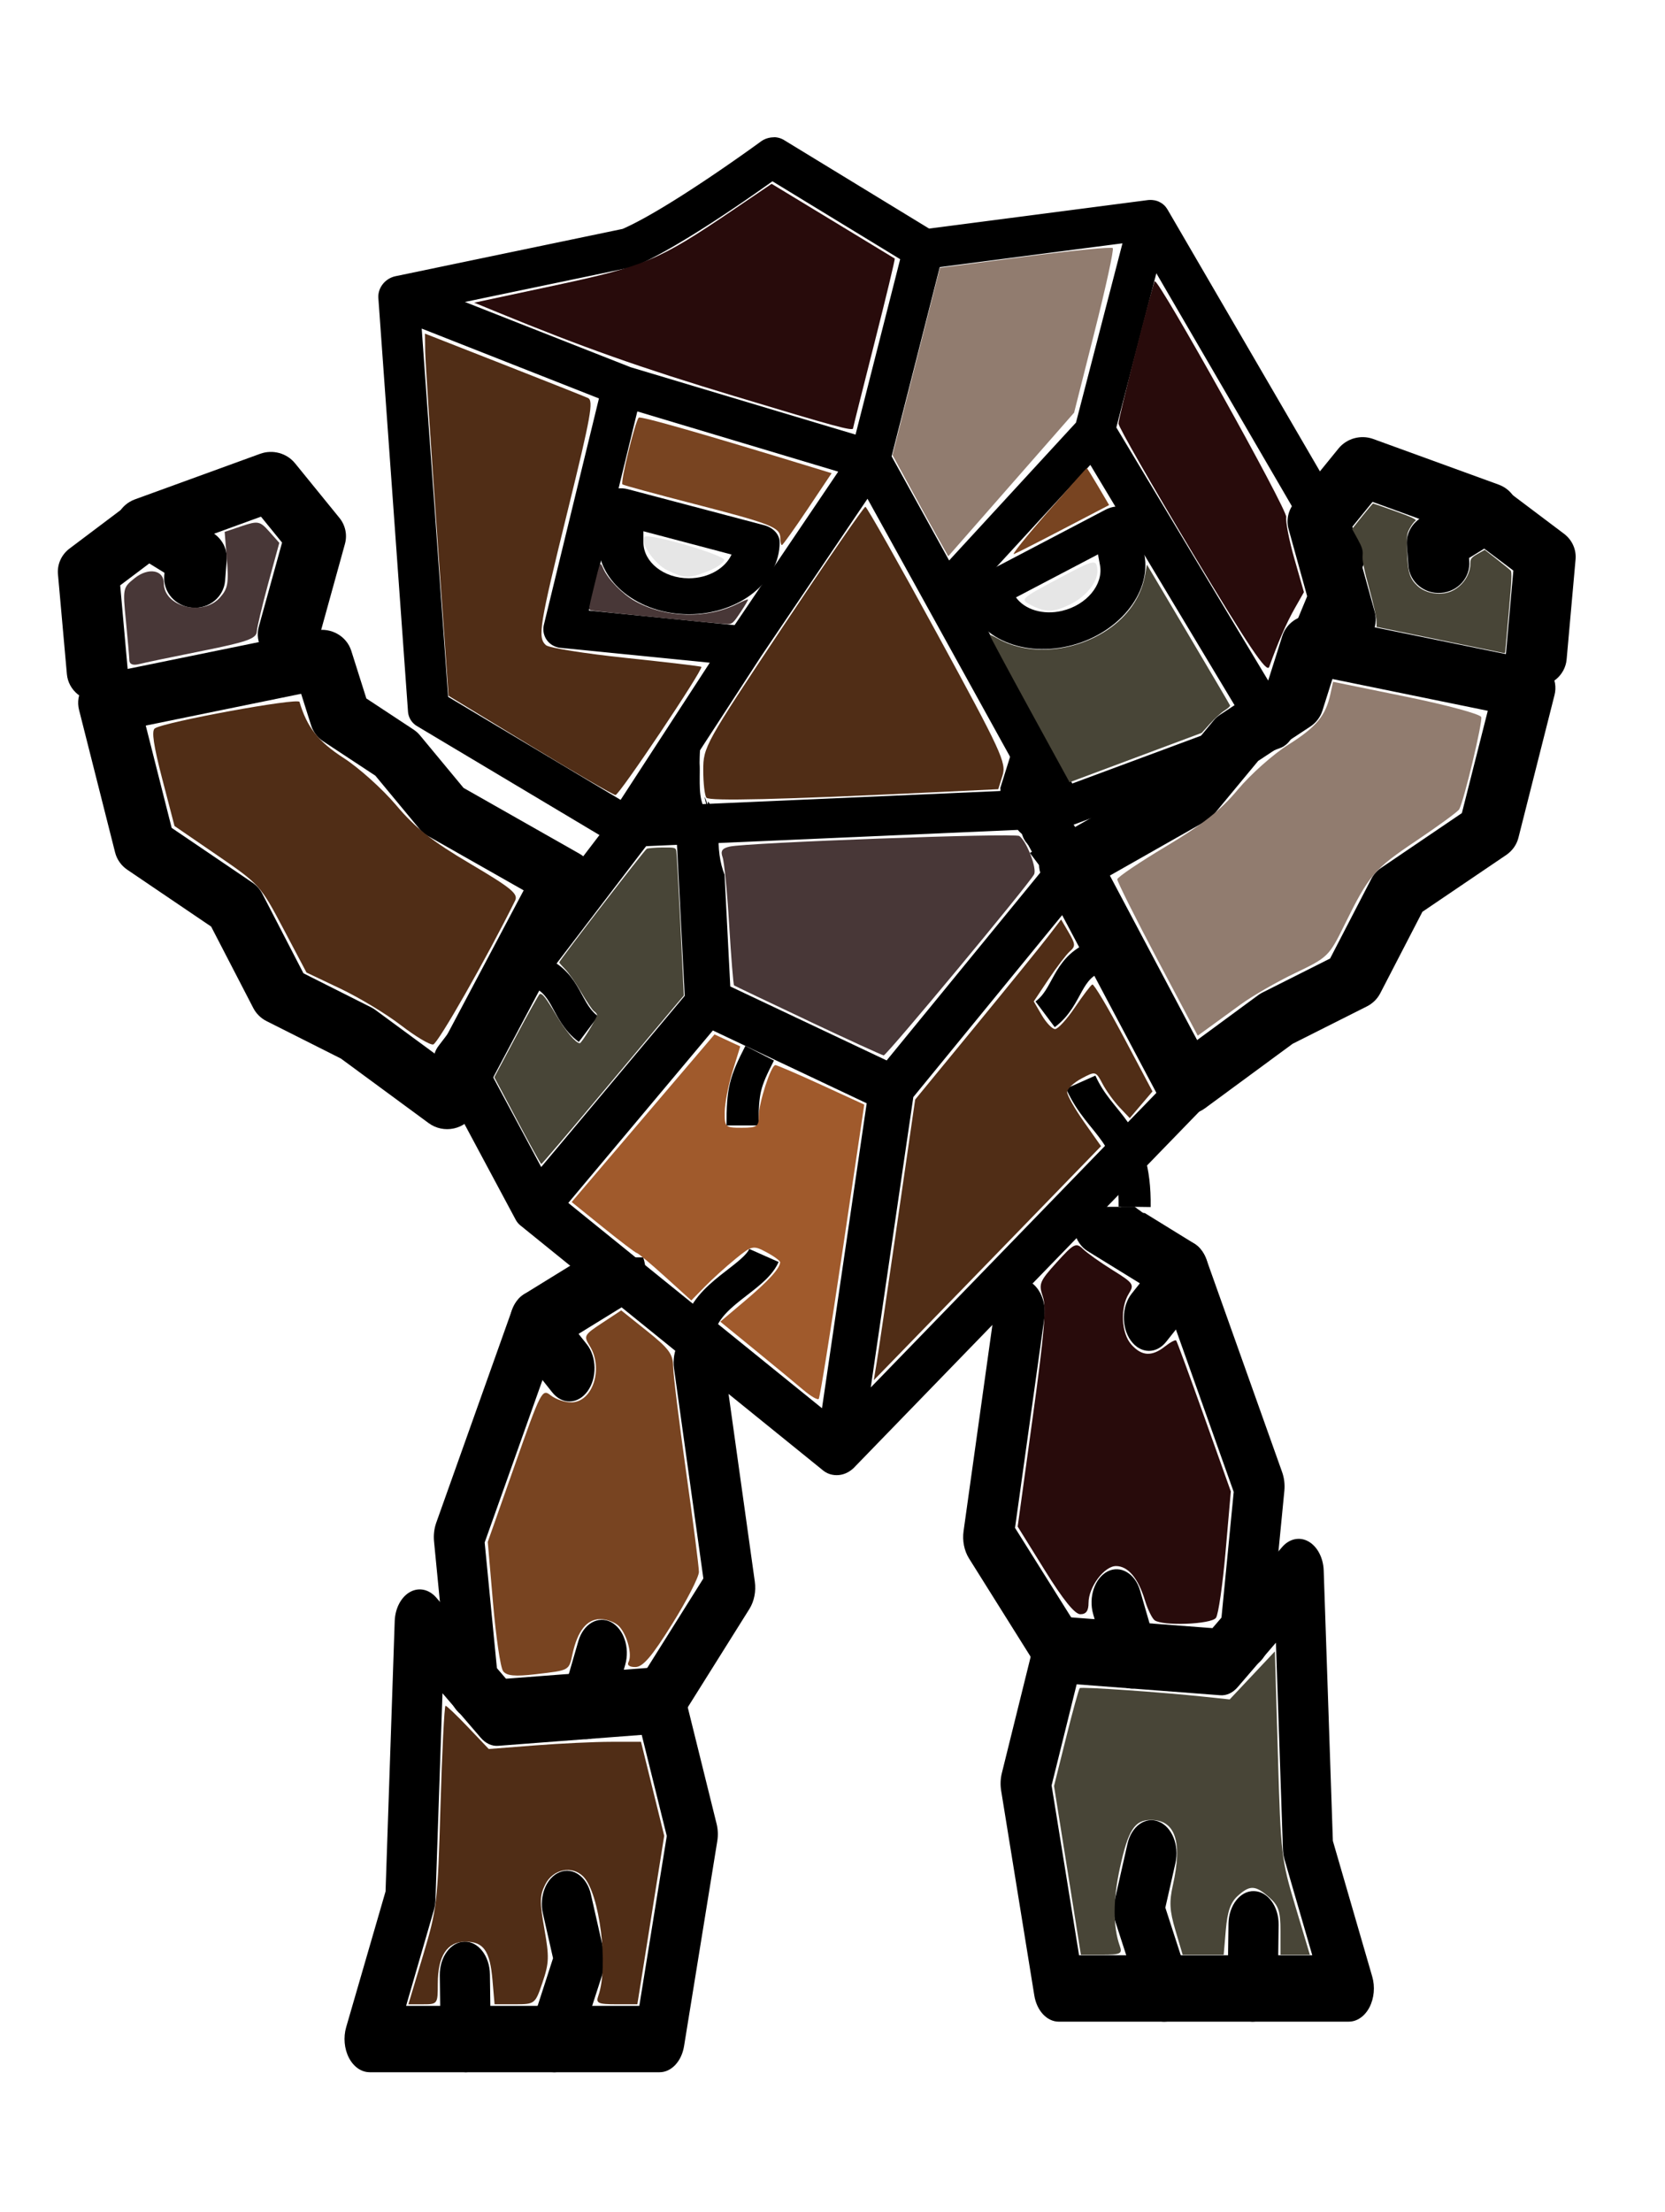 <?xml version="1.0" encoding="UTF-8" standalone="no"?>
<svg
   xmlns:dc="http://purl.org/dc/elements/1.1/"
   xmlns:cc="http://creativecommons.org/ns#"
   xmlns:rdf="http://www.w3.org/1999/02/22-rdf-syntax-ns#"
   xmlns:svg="http://www.w3.org/2000/svg"
   xmlns="http://www.w3.org/2000/svg"
   xmlns:sodipodi="http://sodipodi.sourceforge.net/DTD/sodipodi-0.dtd"
   xmlns:inkscape="http://www.inkscape.org/namespaces/inkscape"
   viewBox="0 0 64 85"
   x="0px"
   y="0px"
   version="1.1"
   id="svg8"
   sodipodi:docname="user-golem.svg"
   inkscape:version="1.0.1 (3bc2e813f5, 2020-09-07)">
  <defs
     id="defs12" />
  <sodipodi:namedview
     pagecolor="#ffffff"
     bordercolor="#666666"
     borderopacity="1"
     objecttolerance="10"
     gridtolerance="10"
     guidetolerance="10"
     inkscape:pageopacity="0"
     inkscape:pageshadow="2"
     inkscape:window-width="1920"
     inkscape:window-height="1017"
     id="namedview10"
     showgrid="false"
     inkscape:zoom="7.0710678"
     inkscape:cx="11.405367"
     inkscape:cy="42.454995"
     inkscape:window-x="1912"
     inkscape:window-y="-8"
     inkscape:window-maximized="1"
     inkscape:current-layer="svg8"
     inkscape:document-rotation="0" />
  <path
     style="fill:#483737;fill-rule:evenodd;stroke-width:0.212;stroke-miterlimit:4;stroke-dasharray:none"
     d=""
     id="path1451" />
  <path
     id="path2"
     style="fill-rule:evenodd;stroke-width:0.439"
     d="m 26.306,27.934 c -0.096,0.059 -0.19,0.128 -0.268,0.227 -0.004,0.005 -0.007,0.01 -0.011,0.015 l -9.168,12.008 c -0.22,0.288 -0.258,0.665 -0.1,0.961 l 3.05,5.696 c 0.018,0.036 0.038,0.069 0.061,0.102 0.049,0.069 0.108,0.126 0.173,0.174 l 11.559,9.353 c 0.037,0.033 0.078,0.064 0.12,0.089 0.112,0.07 0.234,0.107 0.359,0.118 0.22,0.02 0.458,-0.043 0.664,-0.212 0.045,-0.036 0.087,-0.074 0.125,-0.118 L 46.542,42.253 c 0.289,-0.298 0.359,-0.736 0.168,-1.068 l -4.738,-8.277 c -0.006,-0.01 -0.012,-0.021 -0.018,-0.031 -0.016,-0.026 -0.034,-0.053 -0.052,-0.077 L 41.387,32.12 c -0.002,1.77e-4 -0.003,0.002 -0.005,0.003 -0.267,0.025 -0.535,0.031 -0.805,0.02 -0.073,0.071 -0.141,0.149 -0.225,0.202 -0.332,0.208 -0.554,0.335 -0.768,0.424 l 0.491,0.652 -5.993,7.324 -6.011,-2.842 -0.22,-4.296 c -0.178,-0.445 -0.265,-1.011 -0.22,-1.694 -0.03,-0.021 -0.064,-0.043 -0.08,-0.061 -0.089,-0.102 -0.144,-0.23 -0.191,-0.363 -0.462,-0.524 -0.467,-0.992 -0.464,-1.623 0.002,-0.185 0.006,-0.37 -0.005,-0.555 -3.44e-4,-0.046 0.004,-0.334 0.02,-0.534 -0.051,-0.158 -0.105,-0.314 -0.18,-0.463 -0.032,-0.013 -0.063,-0.03 -0.095,-0.041 0.096,0.023 0.029,-0.002 0.082,0.01 -0.024,-0.047 -0.046,-0.094 -0.07,-0.141 -0.116,-0.066 -0.195,-0.101 -0.343,-0.21 z m 0.795,2.717 c -0.056,-0.122 0.055,0.269 0.082,0.404 0.015,0.008 0.033,0.012 0.048,0.02 -0.037,-0.145 -0.07,-0.294 -0.13,-0.424 z m 0.118,0.158 c -0.023,0.003 -0.009,0.122 0.025,0.271 0.042,0.022 0.091,0.036 0.134,0.056 -0.04,-0.097 -0.071,-0.199 -0.123,-0.289 -0.016,-0.029 -0.029,-0.039 -0.036,-0.038 z m -1.27,0.245 0.37,7.209 -5.516,6.578 -2.218,-4.14 z m 1.468,0.496 c 0.015,0.026 0.028,0.067 0.043,0.084 0.027,0.031 0.066,0.046 0.098,0.072 -0.059,-0.053 -0.092,-0.104 -0.141,-0.156 z m 13.606,3.373 3.816,6.667 -11.368,11.72 1.636,-11.157 z m -13.622,4.671 5.913,2.798 -1.718,11.717 -9.752,-7.889 z" />
  <g
     id="g10"
     transform="matrix(0.299,0,0,0.3,18.438,2.664)">
    <path
       id="path8"
       style="stroke-width:0.243"
       transform="matrix(3.891,0,0,4.362,-88.916,-60.879)"
       d="m 27.443,25.785 c -0.036,0.005 -0.05,0.007 -0.09,0.012 0.042,0.007 0.046,0.004 0.086,0.01 2.36e-4,-0.005 0.004,-0.017 0.004,-0.021 z" />
  </g>
  <path
     id="path990"
     style="fill:none;stroke:#000000;stroke-width:1.851;stroke-linecap:butt;stroke-linejoin:miter;stroke-miterlimit:4;stroke-dasharray:none;stroke-opacity:1"
     d="m 39.41,30.352 c -0.008,0.026 -0.022,0.057 -0.032,0.084 1.83e-4,0.007 -0.003,0.014 0,0.02 0.088,0.199 0.244,0.345 0.35,0.524 0.046,0.077 0.044,0.246 0.116,0.327 0.045,0.051 0.109,0.084 0.164,0.128 z m 0.598,1.084 0.125,0.227 c -0.017,-0.063 -0.04,-0.121 -0.057,-0.158 -0.015,-0.034 -0.043,-0.049 -0.068,-0.069 z m 0.125,0.227 c 0.019,0.067 0.034,0.138 0.061,0.169 0.028,0.032 0.04,0.032 0.048,0.026 z m 0.118,0.151 c 5.49e-4,0.017 3.74e-4,0.037 -0.007,0.046 l 0.705,1.28 c 0,-0.109 0.038,-0.227 0,-0.327 -0.028,-0.072 -0.123,-0.075 -0.173,-0.13 -0.144,-0.162 -0.083,-0.172 -0.175,-0.327 -0.094,-0.158 -0.22,-0.298 -0.291,-0.457 -0.061,-0.136 -0.06,-0.119 -0.059,-0.084 z" />
  <g
     data-name="Group"
     id="g6"
     transform="matrix(0.078,-0.014,0.01,0.075,10.836,3.268)">
    <path
       id="path4-7"
       style="stroke-width:0.06"
       transform="matrix(15.038,2.852,-2.263,17.901,-225.922,-328.114)"
       d="m 33.096,16.986 a 0.552,0.658 79.775 0 0 -0.416,0.121 c -0.029,0.019 -2.93,1.878 -4.422,2.451 l -7.266,1.34 a 0.552,0.658 79.775 0 0 -0.553,0.615 l 0.924,11.555 a 0.552,0.658 79.775 0 0 0.285,0.406 l 6.328,3.291 c 0,0 0.002,0.002 0.002,0.002 0.001,5.1e-4 0.004,0.001 0.006,0.002 a 0.556,0.663 79.775 0 0 0.068,0.029 c 0.005,0.002 0.009,0.004 0.014,0.006 a 0.547,0.652 79.775 0 0 0.166,0.035 c 0.003,3.11e-4 0.006,-2.67e-4 0.01,0 a 0.553,0.659 79.775 0 0 0.086,0.002 c 0.002,-3.21e-4 0.004,9.2e-5 0.006,0 l 13.934,-0.568 0.004,-0.002 h 0.006 0.002 a 0.546,0.651 79.775 0 0 0.088,-0.008 c 0.02,-0.003 0.041,-0.007 0.061,-0.012 l 0.002,-0.002 c 0.018,-0.004 0.037,-0.008 0.055,-0.014 l 0.004,-0.002 6.764,-2.209 a 0.554,0.66 79.775 0 0 0.064,-0.023 c 0.006,-0.003 0.013,-0.007 0.02,-0.01 0.012,-0.005 0.024,-0.009 0.035,-0.016 0.002,-10e-4 0.004,-0.003 0.006,-0.004 0.009,-0.004 0.016,-0.009 0.023,-0.014 0.011,-0.007 0.022,-0.014 0.033,-0.021 0.007,-0.005 0.015,-0.009 0.021,-0.014 0.011,-0.008 0.022,-0.017 0.033,-0.025 0.006,-0.005 0.012,-0.011 0.018,-0.016 0.011,-0.01 0.021,-0.019 0.031,-0.029 0.005,-0.005 0.009,-0.01 0.014,-0.016 0.01,-0.01 0.02,-0.02 0.029,-0.031 0.005,-0.005 0.009,-0.012 0.014,-0.018 0.008,-0.011 0.016,-0.022 0.023,-0.033 0.004,-0.006 0.008,-0.011 0.012,-0.018 0.007,-0.012 0.013,-0.023 0.02,-0.035 0.002,-0.004 0.004,-0.009 0.006,-0.014 l 2.309,-4.848 a 0.552,0.658 79.775 0 0 -0.029,-0.475 l -6.248,-9.396 c -0.001,-0.002 -0.004,-0.004 -0.006,-0.006 a 0.546,0.651 79.775 0 0 -0.045,-0.057 c -0.003,-0.003 -0.005,-0.007 -0.008,-0.01 a 0.55,0.655 79.775 0 0 -0.047,-0.043 c -0.004,-0.004 -0.009,-0.006 -0.014,-0.01 a 0.543,0.647 79.775 0 0 -0.064,-0.045 c -0.002,-0.001 -0.004,-9.36e-4 -0.006,-0.002 a 0.544,0.649 79.775 0 0 -0.064,-0.031 c -0.005,-0.002 -0.01,-0.006 -0.016,-0.008 a 0.553,0.66 79.775 0 0 -0.076,-0.025 0.017,0.02 79.775 0 1 -0.002,0 0.565,0.674 79.775 0 0 -0.064,-0.014 c -0.005,-7.82e-4 -0.011,-0.001 -0.016,-0.002 -0.007,-0.001 -0.014,-0.001 -0.021,-0.002 a 0.553,0.659 79.775 0 0 -0.068,-0.006 c -0.005,-8.7e-5 -0.011,3.2e-5 -0.016,0 a 0.544,0.648 79.775 0 0 -0.088,0.004 c -0.001,2.27e-4 -0.003,-1.73e-4 -0.004,0 l -7,0.814 -4.635,-2.463 a 0.552,0.658 79.775 0 0 -0.33,-0.08 z m -0.043,1.229 4.082,2.168 -1.438,4.908 -7.193,-1.867 -5.297,-1.811 5.322,-0.982 a 0.552,0.658 79.775 0 0 0.129,-0.035 c 1.308,-0.484 3.514,-1.829 4.395,-2.381 z M 44.248,19.922 42.75,24.938 l -4.066,3.865 -1.834,-2.908 1.551,-5.293 z m 1.082,0.834 5.303,7.977 -1.672,3.514 -4.92,-7.176 z m -23.506,1.605 5.666,1.939 -1.773,6.326 a 0.552,0.658 79.775 0 0 0.531,0.65 l 4.773,0.404 -2.861,3.842 -5.512,-2.867 z m 6.893,2.299 6.424,1.668 -3.324,4.299 -4.662,-0.396 z m 14.49,1.459 4.883,7.121 -5.479,1.789 -3.289,-5.215 z m -7.131,0.965 5.127,8.123 -11.658,0.477 3.119,-4.188 z" />
  </g>
  <path
     d="m 37.156,22.917 c -0.054,-0.292 0.133,-0.605 0.465,-0.779 l 4.875,-2.555 c 0.248,-0.129 0.54,-0.163 0.787,-0.087 0.247,0.075 0.416,0.249 0.456,0.466 l 0.251,1.354 c 0.277,1.494 -1.031,3.067 -2.916,3.509 -1.885,0.442 -3.642,-0.414 -3.919,-1.908 z m 3.668,0.553 c 0.942,-0.221 1.596,-1.008 1.458,-1.754 l -0.077,-0.415 -3.153,1.653 c 0.335,0.465 1.034,0.689 1.772,0.517 z"
     id="path4-4"
     style="stroke-width:0.777" />
  <path
     d="m 29.968,20.836 c 0,-0.298 -0.24,-0.562 -0.597,-0.656 l -5.236,-1.383 c -0.266,-0.07 -0.559,-0.035 -0.786,0.095 -0.228,0.13 -0.362,0.339 -0.362,0.561 v 1.383 c 0,1.526 1.566,2.766 3.491,2.766 1.925,0 3.491,-1.241 3.491,-2.766 z m -3.491,1.383 c -0.963,0 -1.745,-0.62 -1.745,-1.383 v -0.424 l 3.387,0.895 c -0.243,0.532 -0.888,0.912 -1.642,0.912 z"
     id="path4-4-0"
     style="stroke-width:0.777" />
  <path
     d="M 51.845,77.679 H 40.699 c -0.455,0 -0.848,-0.42 -0.942,-1.009 l -1.275,-7.871 c -0.036,-0.22 -0.027,-0.45 0.026,-0.664 l 1.275,-5.146 c 0.136,-0.548 0.543,-0.901 0.972,-0.876 l 5.849,0.445 2.678,-3.114 c 0.279,-0.323 0.672,-0.407 1.013,-0.216 0.341,0.192 0.57,0.627 0.586,1.117 l 0.352,10.387 1.513,5.213 c 0.114,0.392 0.074,0.833 -0.105,1.18 -0.18,0.346 -0.477,0.553 -0.795,0.553 z M 41.478,75.128 h 8.964 l -1.066,-3.674 c -0.037,-0.128 -0.059,-0.264 -0.063,-0.401 l -0.269,-7.936 -1.465,1.703 c -0.189,0.222 -0.432,0.341 -0.691,0.316 l -5.503,-0.419 -0.963,3.885 z"
     id="path30"
     style="stroke-width:0.659" />
  <path
     id="path32"
     d="m 39.176,49.137 c -0.449,0.011 -0.844,0.437 -0.928,1.043 l -1.21,8.65 c -0.052,0.372 0.025,0.754 0.207,1.046 l 2.712,4.325 c 0.19,0.304 0.466,0.46 0.742,0.46 0.217,0 0.436,-0.095 0.616,-0.293 0.41,-0.45 0.466,-1.256 0.126,-1.798 l -2.425,-3.864 1.127,-8.062 c 0.097,-0.693 -0.249,-1.358 -0.773,-1.486 -0.066,-0.016 -0.13,-0.024 -0.195,-0.022 z"
     style="stroke-width:0.659" />
  <path
     id="path34"
     d="m 41.329,46.37 c -0.225,0.639 -0.015,1.399 0.468,1.696 l 2.983,1.838 2.642,7.42 -0.52,5.336 c -0.069,0.7 0.304,1.339 0.832,1.428 0.043,0.007 0.084,0.01 0.124,0.01 0.477,0 0.893,-0.469 0.955,-1.111 l 0.556,-5.708 c 0.023,-0.241 -0.006,-0.487 -0.083,-0.707 l -2.91,-8.173 c -0.097,-0.27 -0.26,-0.487 -0.464,-0.613 l -1.911,-1.178 c -0.007,-2.73e-4 -0.014,0.002 -0.021,0.002 -0.056,-0.003 -0.104,-0.053 -0.154,-0.084 -0.081,-0.051 -0.143,-0.105 -0.209,-0.154 v -0.002 h -0.18 -0.472 -0.27 -0.585 -0.564 z"
     style="stroke-width:0.659" />
  <path
     d="m 48.152,77.679 c -0.006,0 -0.011,0 -0.017,0 -0.533,-0.012 -0.956,-0.593 -0.947,-1.298 l 0.033,-2.466 c 0.009,-0.705 0.454,-1.272 0.981,-1.253 0.533,0.012 0.956,0.593 0.947,1.298 l -0.033,2.466 c -0.009,0.697 -0.439,1.253 -0.964,1.253 z"
     id="path54"
     style="stroke-width:0.659" />
  <path
     d="m 44.753,77.68 c -0.374,0 -0.73,-0.291 -0.886,-0.775 l -0.981,-3.027 c -0.089,-0.274 -0.102,-0.581 -0.037,-0.869 L 43.338,70.846 c 0.152,-0.675 0.688,-1.062 1.2,-0.855 0.51,0.201 0.799,0.913 0.646,1.588 l -0.39,1.719 0.843,2.603 c 0.209,0.647 -0.017,1.397 -0.507,1.675 -0.124,0.07 -0.252,0.104 -0.379,0.104 z"
     id="path56"
     style="stroke-width:0.659" />
  <path
     id="path62"
     d="m 43.083,46.37 c 0.162,0.14 0.343,0.215 0.525,0.215 0.083,0 0.164,-0.017 0.244,-0.044 -0.009,-0.006 -0.018,-0.009 -0.027,-0.015 -0.082,-0.051 -0.145,-0.106 -0.211,-0.155 h -0.18 z"
     style="stroke-width:0.659" />
  <path
     id="path68"
     d="m 45.528,47.668 c -0.246,-0.008 -0.496,0.107 -0.689,0.351 l -1.34,1.687 c -0.386,0.486 -0.401,1.293 -0.034,1.802 0.189,0.264 0.443,0.397 0.698,0.397 0.239,0 0.477,-0.115 0.664,-0.351 l 1.34,-1.687 c 0.386,-0.486 0.401,-1.293 0.034,-1.802 -0.184,-0.256 -0.427,-0.388 -0.673,-0.397 z"
     style="stroke-width:0.659" />
  <path
     d="m 43.511,64.88 c -0.387,0 -0.753,-0.313 -0.901,-0.821 L 42.021,62.025 c -0.19,-0.657 0.059,-1.394 0.556,-1.648 0.494,-0.246 1.054,0.077 1.245,0.736 l 0.589,2.034 c 0.19,0.657 -0.059,1.394 -0.556,1.648 -0.113,0.057 -0.23,0.085 -0.345,0.085 z"
     id="path70"
     style="stroke-width:0.659" />
  <path
     d="m 14.207,79.622 h 11.146 c 0.455,0 0.848,-0.42 0.942,-1.009 L 27.571,70.742 C 27.607,70.522 27.598,70.292 27.545,70.078 l -1.275,-5.146 c -0.136,-0.548 -0.543,-0.901 -0.972,-0.876 l -5.849,0.445 -2.678,-3.114 c -0.279,-0.323 -0.672,-0.407 -1.013,-0.216 -0.341,0.192 -0.57,0.627 -0.586,1.117 l -0.352,10.387 -1.513,5.213 c -0.114,0.392 -0.074,0.833 0.105,1.18 0.18,0.346 0.477,0.553 0.795,0.553 z m 10.367,-2.551 h -8.964 l 1.066,-3.674 c 0.037,-0.128 0.059,-0.264 0.063,-0.401 l 0.269,-7.936 1.465,1.703 c 0.189,0.222 0.432,0.341 0.691,0.316 l 5.503,-0.419 0.963,3.885 z"
     id="path30-3"
     style="stroke-width:0.659" />
  <path
     id="path32-7"
     d="m 26.876,51.08 c 0.449,0.011 0.844,0.437 0.928,1.043 l 1.21,8.65 c 0.052,0.372 -0.025,0.754 -0.207,1.046 l -2.712,4.325 c -0.19,0.304 -0.466,0.46 -0.742,0.46 -0.217,0 -0.436,-0.095 -0.616,-0.293 -0.41,-0.45 -0.466,-1.256 -0.126,-1.798 l 2.425,-3.864 -1.127,-8.062 c -0.097,-0.693 0.249,-1.358 0.773,-1.486 0.066,-0.016 0.13,-0.024 0.195,-0.022 z"
     style="stroke-width:0.659" />
  <path
     id="path34-5"
     d="m 24.723,48.313 c 0.225,0.639 0.015,1.399 -0.468,1.696 l -2.983,1.838 -2.642,7.42 0.52,5.336 c 0.069,0.7 -0.304,1.339 -0.832,1.428 -0.043,0.007 -0.084,0.01 -0.124,0.01 -0.477,0 -0.893,-0.469 -0.955,-1.111 l -0.556,-5.708 c -0.023,-0.241 0.006,-0.487 0.083,-0.707 L 19.677,50.342 c 0.097,-0.27 0.26,-0.487 0.464,-0.613 l 1.911,-1.178 c 0.007,-2.72e-4 0.014,0.002 0.021,0.002 0.056,-0.003 0.104,-0.053 0.154,-0.084 0.081,-0.051 0.143,-0.105 0.209,-0.154 v -0.002 h 0.18 0.472 0.27 0.585 0.564 z"
     style="stroke-width:0.659" />
  <path
     d="m 17.901,79.622 c 0.006,0 0.011,0 0.017,0 0.533,-0.012 0.956,-0.593 0.947,-1.298 l -0.033,-2.466 c -0.009,-0.705 -0.454,-1.272 -0.981,-1.253 -0.533,0.012 -0.956,0.593 -0.947,1.298 l 0.033,2.466 c 0.009,0.697 0.439,1.253 0.964,1.253 z"
     id="path54-8"
     style="stroke-width:0.659" />
  <path
     d="m 21.3,79.623 c 0.374,0 0.73,-0.291 0.886,-0.775 l 0.981,-3.027 c 0.089,-0.274 0.102,-0.581 0.037,-0.869 l -0.49,-2.163 C 22.562,72.114 22.026,71.727 21.514,71.934 c -0.51,0.201 -0.799,0.913 -0.646,1.588 l 0.39,1.719 -0.843,2.603 c -0.209,0.647 0.017,1.397 0.507,1.675 0.124,0.07 0.252,0.104 0.379,0.104 z"
     id="path56-5"
     style="stroke-width:0.659" />
  <path
     id="path62-5"
     d="m 22.97,48.313 c -0.162,0.14 -0.343,0.215 -0.525,0.215 -0.083,0 -0.164,-0.017 -0.244,-0.044 0.009,-0.006 0.018,-0.009 0.027,-0.015 0.082,-0.051 0.145,-0.106 0.211,-0.155 h 0.18 z"
     style="stroke-width:0.659" />
  <path
     id="path68-0"
     d="m 20.525,49.611 c 0.246,-0.008 0.496,0.107 0.689,0.351 l 1.34,1.687 c 0.386,0.486 0.401,1.293 0.034,1.802 -0.189,0.264 -0.443,0.397 -0.698,0.397 -0.239,0 -0.477,-0.115 -0.664,-0.351 l -1.34,-1.687 c -0.386,-0.486 -0.401,-1.293 -0.034,-1.802 0.184,-0.256 0.427,-0.388 0.673,-0.397 z"
     style="stroke-width:0.659" />
  <path
     d="m 22.542,66.823 c 0.387,0 0.753,-0.313 0.901,-0.821 l 0.589,-2.034 c 0.19,-0.657 -0.059,-1.394 -0.556,-1.648 -0.494,-0.246 -1.054,0.077 -1.245,0.736 l -0.589,2.034 c -0.19,0.657 0.059,1.394 0.556,1.648 0.113,0.057 0.23,0.085 0.345,0.085 z"
     id="path70-9"
     style="stroke-width:0.659" />
  <path
     style="fill:none;stroke:#000000;stroke-width:1.234px;stroke-linecap:butt;stroke-linejoin:miter;stroke-opacity:1"
     d="m 29.2,40.468 c -0.57,1.115 -0.658,1.424 -0.658,2.776"
     id="path1202" />
  <path
     style="fill:none;stroke:#000000;stroke-width:1.234px;stroke-linecap:butt;stroke-linejoin:miter;stroke-opacity:1"
     d="m 43.613,46.37 c 0.039,-2.937 -1.309,-3.079 -2.071,-4.792"
     id="path1204" />
  <path
     style="fill:none;stroke:#000000;stroke-width:1.234px;stroke-linecap:butt;stroke-linejoin:miter;stroke-opacity:1"
     d="m 20.643,37.322 c 1.194,0.461 1.068,1.541 1.975,2.22"
     id="path1214" />
  <path
     style="fill:none;stroke:#000000;stroke-width:1.234px;stroke-linecap:butt;stroke-linejoin:miter;stroke-opacity:1"
     d="m 26.876,51.08 c 0.283,-1.37 2.091,-1.946 2.489,-2.841"
     id="path1216" />
  <path
     d="m 3.548,26.051 c -0.147,0.089 -0.272,0.21 -0.366,0.353 -0.168,0.259 -0.22,0.573 -0.144,0.871 l 1.387,5.481 c 0.067,0.268 0.235,0.503 0.468,0.662 l 3.223,2.184 1.621,3.132 c 0.112,0.215 0.29,0.391 0.511,0.502 l 2.856,1.437 3.372,2.48 c 0.276,0.204 0.632,0.279 0.97,0.205 0.336,-0.072 0.623,-0.286 0.782,-0.585 L 22.724,34.299 c 0.284,-0.534 0.084,-1.192 -0.453,-1.498 l -4.453,-2.527 -1.669,-2.013 c -0.073,-0.089 -0.159,-0.166 -0.257,-0.231 l -1.81,-1.193 -0.579,-1.83 c -0.178,-0.564 -0.773,-0.904 -1.369,-0.782 l -8.204,1.677 c -0.137,0.027 -0.266,0.079 -0.381,0.149 z m 3.051,5.759 -0.996,-3.931 5.972,-1.221 0.384,1.215 c 0.078,0.247 0.242,0.463 0.463,0.61 l 2.007,1.322 1.694,2.044 c 0.091,0.109 0.2,0.201 0.324,0.272 l 3.682,2.089 -3.352,6.322 -2.337,-1.719 c -0.053,-0.04 -0.11,-0.074 -0.169,-0.105 L 11.664,37.397 10.081,34.337 C 9.992,34.168 9.862,34.021 9.702,33.913 Z"
     id="path16"
     style="stroke-width:0.685" />
  <path
     d="m 5.064,19.288 c -0.041,0.024 -0.081,0.05 -0.12,0.079 L 2.673,21.077 C 2.361,21.312 2.194,21.683 2.228,22.065 l 0.343,3.837 c 0.055,0.624 0.624,1.089 1.269,1.037 0.646,-0.053 1.124,-0.598 1.068,-1.222 l -0.288,-3.226 1.118,-0.842 0.584,0.36 -0.01,0.12 c -0.048,0.624 0.436,1.171 1.082,1.221 0.645,0.05 1.21,-0.414 1.259,-1.04 l 0.062,-0.797 C 8.746,21.097 8.539,20.696 8.174,20.47 L 6.297,19.308 C 5.919,19.074 5.441,19.071 5.064,19.288 Z"
     id="path18"
     style="stroke-width:0.685" />
  <path
     d="m 4.972,19.291 c -0.46,0.28 -0.668,0.845 -0.466,1.357 0.23,0.586 0.909,0.882 1.514,0.663 l 4.012,-1.459 0.81,0.996 -0.894,3.231 c -0.167,0.604 0.206,1.226 0.831,1.391 0.626,0.163 1.268,-0.189 1.436,-0.797 l 1.045,-3.778 c 0.094,-0.345 0.017,-0.713 -0.212,-0.995 l -1.708,-2.1 C 11.023,17.41 10.481,17.262 10.001,17.436 l -4.817,1.752 c -0.076,0.027 -0.147,0.063 -0.213,0.103 z"
     id="path20"
     style="stroke-width:0.685" />
  <g
     id="g10-9"
     transform="matrix(-0.299,0,0,0.3,44.354,2.095)">
    <path
       id="path8-5"
       style="stroke-width:0.243"
       transform="matrix(3.891,0,0,4.362,-88.916,-60.879)"
       d="m 27.443,25.785 c -0.036,0.005 -0.05,0.007 -0.09,0.012 0.042,0.007 0.046,0.004 0.086,0.01 2.36e-4,-0.005 0.004,-0.017 0.004,-0.021 z" />
  </g>
  <path
     id="path62-5-3"
     d="m 39.822,47.745 c 0.162,0.14 0.343,0.215 0.525,0.215 0.083,0 0.164,-0.017 0.244,-0.044 -0.009,-0.006 -0.018,-0.009 -0.027,-0.015 -0.082,-0.051 -0.145,-0.106 -0.211,-0.155 h -0.18 z"
     style="stroke-width:0.659" />
  <path
     style="fill:none;stroke:#000000;stroke-width:1.234px;stroke-linecap:butt;stroke-linejoin:miter;stroke-opacity:1"
     d="m 42.148,36.754 c -1.194,0.461 -1.068,1.541 -1.975,2.22"
     id="path1214-1" />
  <path
     d="m 59.243,25.483 c 0.147,0.089 0.272,0.21 0.366,0.353 0.168,0.259 0.22,0.573 0.144,0.871 l -1.387,5.481 c -0.067,0.268 -0.235,0.503 -0.468,0.662 l -3.223,2.184 -1.621,3.132 c -0.112,0.215 -0.29,0.391 -0.511,0.502 l -2.856,1.437 -3.372,2.48 c -0.276,0.204 -0.632,0.279 -0.97,0.205 -0.336,-0.072 -0.623,-0.286 -0.782,-0.585 l -4.495,-8.475 c -0.284,-0.534 -0.084,-1.192 0.453,-1.498 l 4.453,-2.527 1.669,-2.013 c 0.073,-0.089 0.159,-0.166 0.257,-0.231 l 1.81,-1.193 0.579,-1.83 c 0.178,-0.564 0.773,-0.904 1.369,-0.782 l 8.204,1.677 c 0.137,0.027 0.266,0.079 0.381,0.149 z m -3.051,5.759 0.996,-3.931 -5.972,-1.221 -0.384,1.215 c -0.078,0.247 -0.242,0.463 -0.463,0.61 l -2.007,1.322 -1.694,2.044 c -0.091,0.109 -0.2,0.201 -0.324,0.272 l -3.682,2.089 3.352,6.322 2.337,-1.719 c 0.053,-0.04 0.11,-0.074 0.169,-0.105 l 2.607,-1.311 1.584,-3.06 c 0.088,-0.169 0.218,-0.315 0.378,-0.423 z"
     id="path16-8"
     style="stroke-width:0.685" />
  <path
     d="m 57.727,18.72 c 0.041,0.024 0.081,0.05 0.12,0.079 l 2.271,1.71 c 0.312,0.235 0.479,0.606 0.444,0.988 l -0.343,3.837 c -0.055,0.624 -0.624,1.089 -1.269,1.037 -0.646,-0.053 -1.124,-0.598 -1.068,-1.222 l 0.288,-3.226 -1.118,-0.842 -0.584,0.36 0.01,0.12 c 0.048,0.624 -0.436,1.171 -1.082,1.221 -0.645,0.05 -1.21,-0.414 -1.259,-1.04 l -0.062,-0.797 c -0.032,-0.417 0.175,-0.818 0.541,-1.044 l 1.877,-1.161 c 0.378,-0.235 0.856,-0.237 1.233,-0.02 z"
     id="path18-2"
     style="stroke-width:0.685" />
  <path
     d="m 57.819,18.723 c 0.46,0.28 0.668,0.845 0.466,1.357 -0.23,0.586 -0.909,0.882 -1.514,0.663 l -4.012,-1.459 -0.81,0.996 0.894,3.231 c 0.167,0.604 -0.206,1.226 -0.831,1.391 -0.626,0.163 -1.268,-0.189 -1.436,-0.797 l -1.045,-3.778 c -0.094,-0.345 -0.017,-0.713 0.212,-0.995 l 1.708,-2.1 c 0.317,-0.39 0.86,-0.538 1.339,-0.363 l 4.817,1.752 c 0.076,0.027 0.147,0.063 0.213,0.103 z"
     id="path20-2"
     style="stroke-width:0.685" />
  <path
     style="fill:#502d16;fill-rule:evenodd;stroke-width:0.262;stroke-miterlimit:4;stroke-dasharray:none"
     d="m 15.41,39.393 c -0.554,-0.428 -1.597,-1.059 -2.318,-1.402 L 11.781,37.368 10.89,35.681 C 10.015,34.024 9.97,33.974 8.354,32.866 L 6.708,31.738 6.236,29.928 C 5.901,28.639 5.818,28.08 5.951,27.988 6.309,27.739 11.46,26.797 11.512,26.97 c 0.291,0.978 0.724,1.527 1.697,2.154 0.588,0.379 1.498,1.197 2.021,1.817 0.737,0.874 1.376,1.378 2.837,2.241 1.588,0.938 1.862,1.163 1.733,1.423 -1.074,2.173 -2.968,5.499 -3.15,5.528 -0.128,0.021 -0.686,-0.313 -1.24,-0.741 z"
     id="path1413" />
  <path
     style="fill:#502d16;fill-rule:evenodd;stroke-width:0.262;stroke-miterlimit:4;stroke-dasharray:none"
     d="m 27.155,30.652 c -0.068,-0.081 -0.123,-0.557 -0.123,-1.058 0,-0.893 0.058,-0.999 3.065,-5.52 1.686,-2.535 3.111,-4.605 3.168,-4.601 0.056,0.005 1.302,2.211 2.769,4.902 2.465,4.524 2.654,4.933 2.502,5.421 l -0.164,0.528 -2.502,0.119 c -5.885,0.28 -8.599,0.345 -8.714,0.208 z"
     id="path1415" />
  <path
     style="fill:#502d16;fill-rule:evenodd;stroke-width:0.262;stroke-miterlimit:4;stroke-dasharray:none"
     d="m 20.367,28.636 -3.126,-1.901 -0.444,-6.272 C 16.553,17.013 16.349,13.882 16.344,13.505 l -0.009,-0.686 3.003,1.178 c 1.652,0.648 3.12,1.231 3.262,1.295 0.223,0.1 0.115,0.698 -0.776,4.319 -1.096,4.452 -1.166,4.88 -0.84,5.178 0.113,0.104 1.497,0.324 3.076,0.49 1.579,0.166 2.883,0.32 2.899,0.343 0.076,0.11 -3.157,4.934 -3.301,4.926 -0.09,-0.006 -1.571,-0.866 -3.291,-1.911 z"
     id="path1419" />
  <path
     style="fill:#502d16;fill-rule:evenodd;stroke-width:0.262;stroke-miterlimit:4;stroke-dasharray:none"
     d="m 33.694,52.386 c 0.059,-0.356 0.417,-2.782 0.795,-5.392 l 0.688,-4.745 2.304,-2.805 c 1.267,-1.543 2.53,-3.099 2.805,-3.459 l 0.502,-0.655 0.293,0.502 c 0.258,0.443 0.264,0.528 0.046,0.718 -0.136,0.119 -0.504,0.601 -0.819,1.072 l -0.572,0.856 0.31,0.531 c 0.171,0.292 0.4,0.531 0.51,0.531 0.11,0 0.453,-0.375 0.762,-0.833 0.309,-0.458 0.61,-0.854 0.669,-0.88 0.059,-0.026 0.604,0.888 1.21,2.031 l 1.103,2.078 -0.437,0.513 -0.437,0.513 -0.395,-0.416 c -0.217,-0.229 -0.512,-0.637 -0.654,-0.908 -0.255,-0.483 -0.268,-0.487 -0.808,-0.197 -0.302,0.162 -0.549,0.397 -0.549,0.521 0,0.125 0.293,0.643 0.651,1.152 l 0.651,0.926 -3.654,3.763 c -2.01,2.07 -3.975,4.092 -4.367,4.495 L 33.586,53.032 Z"
     id="path1421" />
  <path
     style="fill:#502d16;fill-rule:evenodd;stroke-width:0.262;stroke-miterlimit:4;stroke-dasharray:none"
     d="m 16.258,75.144 c 0.542,-1.809 0.563,-1.99 0.673,-5.736 0.062,-2.128 0.15,-3.868 0.194,-3.868 0.044,0 0.437,0.374 0.871,0.831 l 0.791,0.831 1.777,-0.138 c 0.977,-0.076 2.294,-0.138 2.926,-0.138 h 1.149 l 0.446,1.805 0.446,1.805 -0.516,3.237 -0.516,3.237 H 23.69 c -0.704,0 -0.793,-0.042 -0.692,-0.324 0.405,-1.13 0.052,-3.942 -0.575,-4.58 -0.435,-0.443 -1.172,-0.289 -1.468,0.307 -0.21,0.422 -0.214,0.663 -0.03,1.703 0.19,1.077 0.182,1.306 -0.071,2.053 -0.283,0.834 -0.292,0.841 -1.065,0.841 H 19.01 l -0.079,-0.919 c -0.097,-1.138 -0.342,-1.486 -1.044,-1.486 -0.699,0 -1.059,0.549 -1.059,1.614 0,0.778 -0.009,0.792 -0.565,0.792 H 15.698 Z"
     id="path1423" />
  <path
     style="fill:#784421;fill-rule:evenodd;stroke-width:0.262;stroke-miterlimit:4;stroke-dasharray:none"
     d="m 19.337,64.206 c -0.1,-0.135 -0.273,-1.307 -0.385,-2.603 l -0.203,-2.357 1.039,-2.95 c 1.01,-2.868 1.049,-2.943 1.38,-2.682 0.188,0.148 0.543,0.269 0.789,0.269 0.824,0 1.25,-1.302 0.71,-2.169 -0.239,-0.384 -0.218,-0.423 0.481,-0.883 l 0.731,-0.482 0.995,0.796 c 0.834,0.667 0.996,0.886 1,1.351 0.003,0.305 0.227,2.129 0.498,4.052 0.271,1.923 0.493,3.656 0.493,3.851 0,0.194 -0.463,1.094 -1.028,2 -0.779,1.247 -1.121,1.648 -1.408,1.654 -0.226,0.005 -0.336,-0.071 -0.272,-0.187 0.15,-0.274 -0.039,-1.018 -0.347,-1.364 -0.142,-0.16 -0.473,-0.29 -0.736,-0.29 -0.516,0 -0.873,0.448 -1.069,1.343 -0.14,0.64 -0.107,0.621 -1.404,0.773 -0.811,0.095 -1.128,0.065 -1.264,-0.119 z"
     id="path1427" />
  <path
     style="fill:#784421;fill-rule:evenodd;stroke-width:0.262;stroke-miterlimit:4;stroke-dasharray:none"
     d="m 29.993,20.674 c 0,-0.41 -0.346,-0.547 -3.291,-1.306 -1.493,-0.384 -2.743,-0.725 -2.777,-0.756 -0.086,-0.08 0.502,-2.477 0.63,-2.566 0.086,-0.06 2.527,0.639 6.712,1.922 l 0.699,0.214 -0.924,1.381 c -0.508,0.759 -0.952,1.381 -0.987,1.381 -0.034,0 -0.062,-0.122 -0.062,-0.271 z"
     id="path1429" />
  <path
     style="fill:#784421;fill-rule:evenodd;stroke-width:0.262;stroke-miterlimit:4;stroke-dasharray:none"
     d="m 40.274,19.671 c 0.813,-0.928 1.488,-1.687 1.5,-1.687 0.012,0 0.211,0.32 0.441,0.711 l 0.418,0.711 -1.74,0.908 c -0.957,0.5 -1.82,0.939 -1.919,0.976 -0.098,0.037 0.487,-0.691 1.299,-1.619 z"
     id="path1431" />
  <path
     style="fill:#917c6f;fill-rule:evenodd;stroke-width:0.262;stroke-miterlimit:4;stroke-dasharray:none"
     d="m 36.026,20.622 c -0.233,-0.414 -0.715,-1.29 -1.072,-1.946 l -0.649,-1.193 0.912,-3.597 0.912,-3.597 3.278,-0.428 c 1.803,-0.235 3.318,-0.383 3.366,-0.329 0.049,0.055 -0.266,1.5 -0.699,3.212 l -0.787,3.112 -2.419,2.759 -2.419,2.759 z"
     id="path1433" />
  <path
     style="fill:#917c6f;fill-rule:evenodd;stroke-width:0.262;stroke-miterlimit:4;stroke-dasharray:none"
     d="m 44.487,36.864 c -0.853,-1.611 -1.546,-2.997 -1.54,-3.079 0.005,-0.083 0.851,-0.653 1.879,-1.268 1.405,-0.84 2.09,-1.381 2.756,-2.179 0.487,-0.584 1.359,-1.359 1.936,-1.722 1.075,-0.676 1.438,-1.112 1.62,-1.945 l 0.103,-0.474 2.818,0.575 c 1.55,0.316 2.845,0.667 2.878,0.78 0.058,0.195 -0.662,3.208 -0.847,3.544 -0.048,0.088 -0.789,0.63 -1.645,1.205 -1.634,1.096 -1.819,1.314 -2.78,3.266 -0.576,1.17 -0.634,1.226 -1.876,1.819 -0.705,0.336 -1.652,0.882 -2.105,1.213 -0.453,0.331 -1.008,0.735 -1.234,0.898 l -0.411,0.296 z"
     id="path1435" />
  <path
     style="fill:#a05a2c;fill-rule:evenodd;stroke-width:0.262;stroke-miterlimit:4;stroke-dasharray:none"
     d="m 30.898,53.422 c -0.272,-0.232 -1.105,-0.92 -1.852,-1.53 l -1.359,-1.109 0.947,-0.8 c 0.896,-0.757 1.342,-1.244 1.353,-1.48 0.003,-0.058 -0.233,-0.232 -0.525,-0.388 -0.511,-0.272 -0.555,-0.262 -1.193,0.257 -0.364,0.297 -0.895,0.777 -1.18,1.068 l -0.517,0.528 -1.006,-0.911 c -0.553,-0.501 -1.041,-0.911 -1.085,-0.911 -0.043,0 -0.625,-0.441 -1.293,-0.98 l -1.214,-0.98 2.745,-3.22 2.745,-3.22 0.495,0.23 0.495,0.23 -0.296,0.962 c -0.163,0.529 -0.298,1.233 -0.301,1.563 -0.005,0.579 0.019,0.601 0.653,0.601 0.591,0 0.658,-0.047 0.658,-0.459 0,-0.508 0.469,-1.946 0.635,-1.949 0.058,-10e-4 0.851,0.34 1.762,0.758 l 1.656,0.76 -0.834,5.611 c -0.459,3.086 -0.871,5.651 -0.916,5.699 -0.045,0.048 -0.304,-0.102 -0.576,-0.334 z"
     id="path1441" />
  <path
     style="fill:#280b0b;fill-rule:evenodd;stroke-width:0.262;stroke-miterlimit:4;stroke-dasharray:none"
     d="m 28.242,15.224 c -3.643,-1.101 -5.833,-1.876 -9.109,-3.222 l -0.905,-0.372 3.15,-0.674 c 3.416,-0.731 3.953,-0.958 6.762,-2.862 l 1.52,-1.031 2.347,1.423 c 1.291,0.783 2.364,1.434 2.385,1.448 0.021,0.014 -0.331,1.477 -0.782,3.251 -0.451,1.774 -0.82,3.247 -0.82,3.272 0,0.12 -0.695,-0.069 -4.549,-1.234 z"
     id="path1443" />
  <path
     style="fill:#280b0b;fill-rule:evenodd;stroke-width:0.262;stroke-miterlimit:4;stroke-dasharray:none"
     d="m 45.83,21.23 c -1.561,-2.599 -2.837,-4.829 -2.837,-4.955 0,-0.23 1.31,-5.368 1.394,-5.468 0.123,-0.146 5.098,8.771 5.054,9.06 -0.028,0.184 0.114,0.908 0.315,1.61 l 0.365,1.276 -0.354,0.623 c -0.319,0.561 -0.648,1.316 -0.981,2.249 -0.091,0.254 -0.776,-0.765 -2.956,-4.394 z"
     id="path1445" />
  <path
     style="fill:#280b0b;fill-rule:evenodd;stroke-width:0.262;stroke-miterlimit:4;stroke-dasharray:none"
     d="m 44.378,62.252 c -0.098,-0.075 -0.266,-0.422 -0.372,-0.772 -0.257,-0.843 -0.65,-1.307 -1.108,-1.307 -0.453,0 -1.056,0.807 -1.056,1.413 0,0.308 -0.093,0.438 -0.316,0.438 -0.212,0 -0.66,-0.554 -1.362,-1.684 l -1.046,-1.684 0.572,-4.153 c 0.454,-3.296 0.536,-4.263 0.394,-4.683 -0.165,-0.491 -0.126,-0.587 0.538,-1.32 0.658,-0.726 0.74,-0.767 1.009,-0.506 0.161,0.156 0.675,0.521 1.142,0.811 0.795,0.493 0.835,0.551 0.617,0.901 -0.339,0.544 -0.291,1.521 0.097,1.956 0.398,0.447 0.788,0.47 1.29,0.074 0.207,-0.163 0.402,-0.267 0.433,-0.231 0.031,0.036 0.517,1.356 1.079,2.933 l 1.022,2.868 -0.202,2.313 c -0.111,1.272 -0.277,2.417 -0.369,2.544 -0.181,0.251 -2.057,0.322 -2.363,0.09 z"
     id="path1447" />
  <path
     style="fill:#483737;fill-rule:evenodd;stroke-width:0.262;stroke-miterlimit:4;stroke-dasharray:none"
     d="m 31.063,39.22 c -1.539,-0.727 -2.82,-1.338 -2.847,-1.357 -0.027,-0.02 -0.112,-1.065 -0.188,-2.324 -0.076,-1.259 -0.19,-2.431 -0.254,-2.605 -0.086,-0.235 -0.017,-0.339 0.27,-0.405 0.67,-0.155 10.96,-0.531 11.137,-0.407 0.281,0.195 0.687,1.251 0.567,1.475 -0.211,0.394 -5.671,6.963 -5.78,6.954 -0.06,-0.005 -1.368,-0.603 -2.907,-1.33 z"
     id="path1449" />
  <path
     style="fill:#483737;fill-rule:evenodd;stroke-width:0.262;stroke-miterlimit:4;stroke-dasharray:none"
     d="m 4.972,25.36 c -0.005,-0.138 -0.065,-0.819 -0.133,-1.513 -0.123,-1.24 -0.117,-1.268 0.337,-1.632 0.527,-0.422 1.121,-0.319 1.121,0.194 0,0.908 1.501,1.289 2.16,0.548 0.301,-0.338 0.338,-0.543 0.264,-1.457 l -0.086,-1.063 0.664,-0.224 c 0.615,-0.207 0.693,-0.192 1.051,0.211 l 0.386,0.434 -0.422,1.543 c -0.232,0.849 -0.431,1.69 -0.443,1.869 -0.018,0.268 -0.387,0.398 -2.087,0.738 -1.136,0.227 -2.231,0.455 -2.435,0.508 -0.242,0.062 -0.373,0.009 -0.379,-0.156 z"
     id="path1453" />
  <path
     style="fill:#483737;fill-rule:evenodd;stroke-width:0.093;stroke-miterlimit:4;stroke-dasharray:none"
     d="m 25.277,23.727 c -1.328,-0.135 -2.47,-0.256 -2.538,-0.27 -0.123,-0.024 -0.123,-0.028 0.076,-0.842 0.271,-1.109 0.243,-1.054 0.382,-0.752 0.191,0.414 0.743,0.975 1.219,1.238 1.18,0.651 2.767,0.689 3.94,0.095 0.205,-0.104 0.383,-0.177 0.396,-0.162 0.013,0.015 -0.116,0.234 -0.286,0.488 -0.295,0.44 -0.32,0.461 -0.542,0.456 -0.128,-0.003 -1.319,-0.115 -2.647,-0.251 z"
     id="path1455" />
  <path
     style="fill:#484537;fill-rule:evenodd;stroke-width:0.093;stroke-miterlimit:4;stroke-dasharray:none"
     d="m 19.884,43.058 -0.884,-1.666 0.844,-1.587 c 0.464,-0.873 0.87,-1.597 0.901,-1.609 0.098,-0.039 0.231,0.131 0.639,0.815 0.371,0.622 0.75,1.072 0.903,1.072 0.068,0 0.663,-0.972 0.663,-1.084 0,-0.034 -0.052,-0.099 -0.116,-0.144 -0.064,-0.045 -0.285,-0.371 -0.492,-0.725 -0.207,-0.354 -0.482,-0.752 -0.612,-0.883 -0.129,-0.131 -0.235,-0.251 -0.235,-0.267 0,-0.069 3.284,-4.328 3.367,-4.367 0.052,-0.024 0.323,-0.047 0.602,-0.049 0.482,-0.004 0.509,0.003 0.535,0.143 0.015,0.081 0.085,1.361 0.157,2.845 l 0.13,2.698 -0.376,0.443 c -0.207,0.243 -1.431,1.701 -2.72,3.239 -1.289,1.538 -2.362,2.796 -2.383,2.795 -0.022,-0.001 -0.437,-0.752 -0.923,-1.668 z"
     id="path1457" />
  <path
     style="fill:#484537;fill-rule:evenodd;stroke-width:0.093;stroke-miterlimit:4;stroke-dasharray:none"
     d="m 39.568,27.239 c -0.849,-1.551 -1.535,-2.83 -1.524,-2.843 0.011,-0.013 0.148,0.049 0.303,0.137 1.245,0.709 3.093,0.519 4.393,-0.453 0.695,-0.52 1.141,-1.218 1.278,-2.002 l 0.067,-0.385 1.592,2.685 c 0.876,1.477 1.599,2.706 1.606,2.732 0.008,0.026 -0.09,0.113 -0.218,0.194 -0.128,0.081 -0.377,0.306 -0.553,0.501 l -0.32,0.355 -2.54,0.949 -2.54,0.949 z"
     id="path1459" />
  <path
     style="fill:#484537;fill-rule:evenodd;stroke-width:0.093;stroke-miterlimit:4;stroke-dasharray:none"
     d="m 55.341,24.587 -2.429,-0.499 -9.28e-4,-0.229 c -5.09e-4,-0.126 -0.127,-0.686 -0.281,-1.245 -0.196,-0.711 -0.272,-1.09 -0.254,-1.262 0.021,-0.199 -0.016,-0.321 -0.189,-0.637 l -0.215,-0.391 0.39,-0.489 c 0.214,-0.269 0.402,-0.489 0.417,-0.489 0.015,0 0.408,0.136 0.874,0.303 0.609,0.218 0.821,0.319 0.756,0.36 -0.05,0.032 -0.149,0.162 -0.22,0.291 -0.117,0.212 -0.126,0.297 -0.102,0.932 0.029,0.769 0.1,0.998 0.395,1.277 0.334,0.316 0.95,0.398 1.367,0.181 0.407,-0.212 0.669,-0.625 0.669,-1.057 0,-0.162 0.042,-0.215 0.276,-0.349 l 0.276,-0.158 0.466,0.363 c 0.256,0.2 0.496,0.395 0.533,0.435 0.051,0.054 0.034,0.435 -0.071,1.576 -0.076,0.828 -0.139,1.527 -0.14,1.554 -9.43e-4,0.027 -0.021,0.045 -0.045,0.041 -0.024,-0.004 -1.137,-0.233 -2.473,-0.507 z"
     id="path1461" />
  <path
     style="fill:#484537;fill-rule:evenodd;stroke-width:0.262;stroke-miterlimit:4;stroke-dasharray:none"
     d="m 41.032,71.866 -0.517,-3.242 0.463,-1.853 c 0.254,-1.019 0.491,-1.878 0.526,-1.908 0.066,-0.057 3.121,0.154 4.806,0.333 l 0.957,0.102 0.869,-0.924 0.869,-0.924 0.115,3.968 c 0.112,3.855 0.131,4.021 0.672,5.829 l 0.557,1.861 h -0.565 -0.565 v -0.912 c 0,-0.765 -0.07,-0.974 -0.434,-1.295 -0.532,-0.47 -0.742,-0.479 -1.215,-0.048 -0.268,0.244 -0.391,0.597 -0.451,1.295 l -0.082,0.96 h -0.789 -0.789 l -0.277,-0.937 c -0.226,-0.766 -0.244,-1.085 -0.096,-1.747 0.372,-1.662 0.089,-2.496 -0.848,-2.496 -0.626,0 -0.872,0.382 -1.192,1.853 -0.269,1.234 -0.268,2.251 0.002,3.004 0.101,0.282 0.012,0.324 -0.692,0.324 h -0.808 z"
     id="path1463" />
  <path
     style="fill:#e6e6e6;stroke-width:0.174"
     d="m 41.136,23.222 c 0.662,-0.329 1.108,-0.921 1.042,-1.383 -0.051,-0.357 -0.136,-0.335 -1.52,0.405 -1.445,0.772 -1.459,0.786 -1.021,1.01 0.557,0.285 0.874,0.278 1.499,-0.032 z"
     id="path889" />
  <path
     style="fill:#e6e6e6;stroke-width:0.174"
     d="m 27.219,21.945 c 0.31,-0.121 0.59,-0.31 0.621,-0.42 0.055,-0.19 -2.915,-1.058 -3.063,-0.895 -0.192,0.212 0.388,1.055 0.886,1.289 0.672,0.316 0.811,0.318 1.556,0.026 z"
     id="path891" />
</svg>
